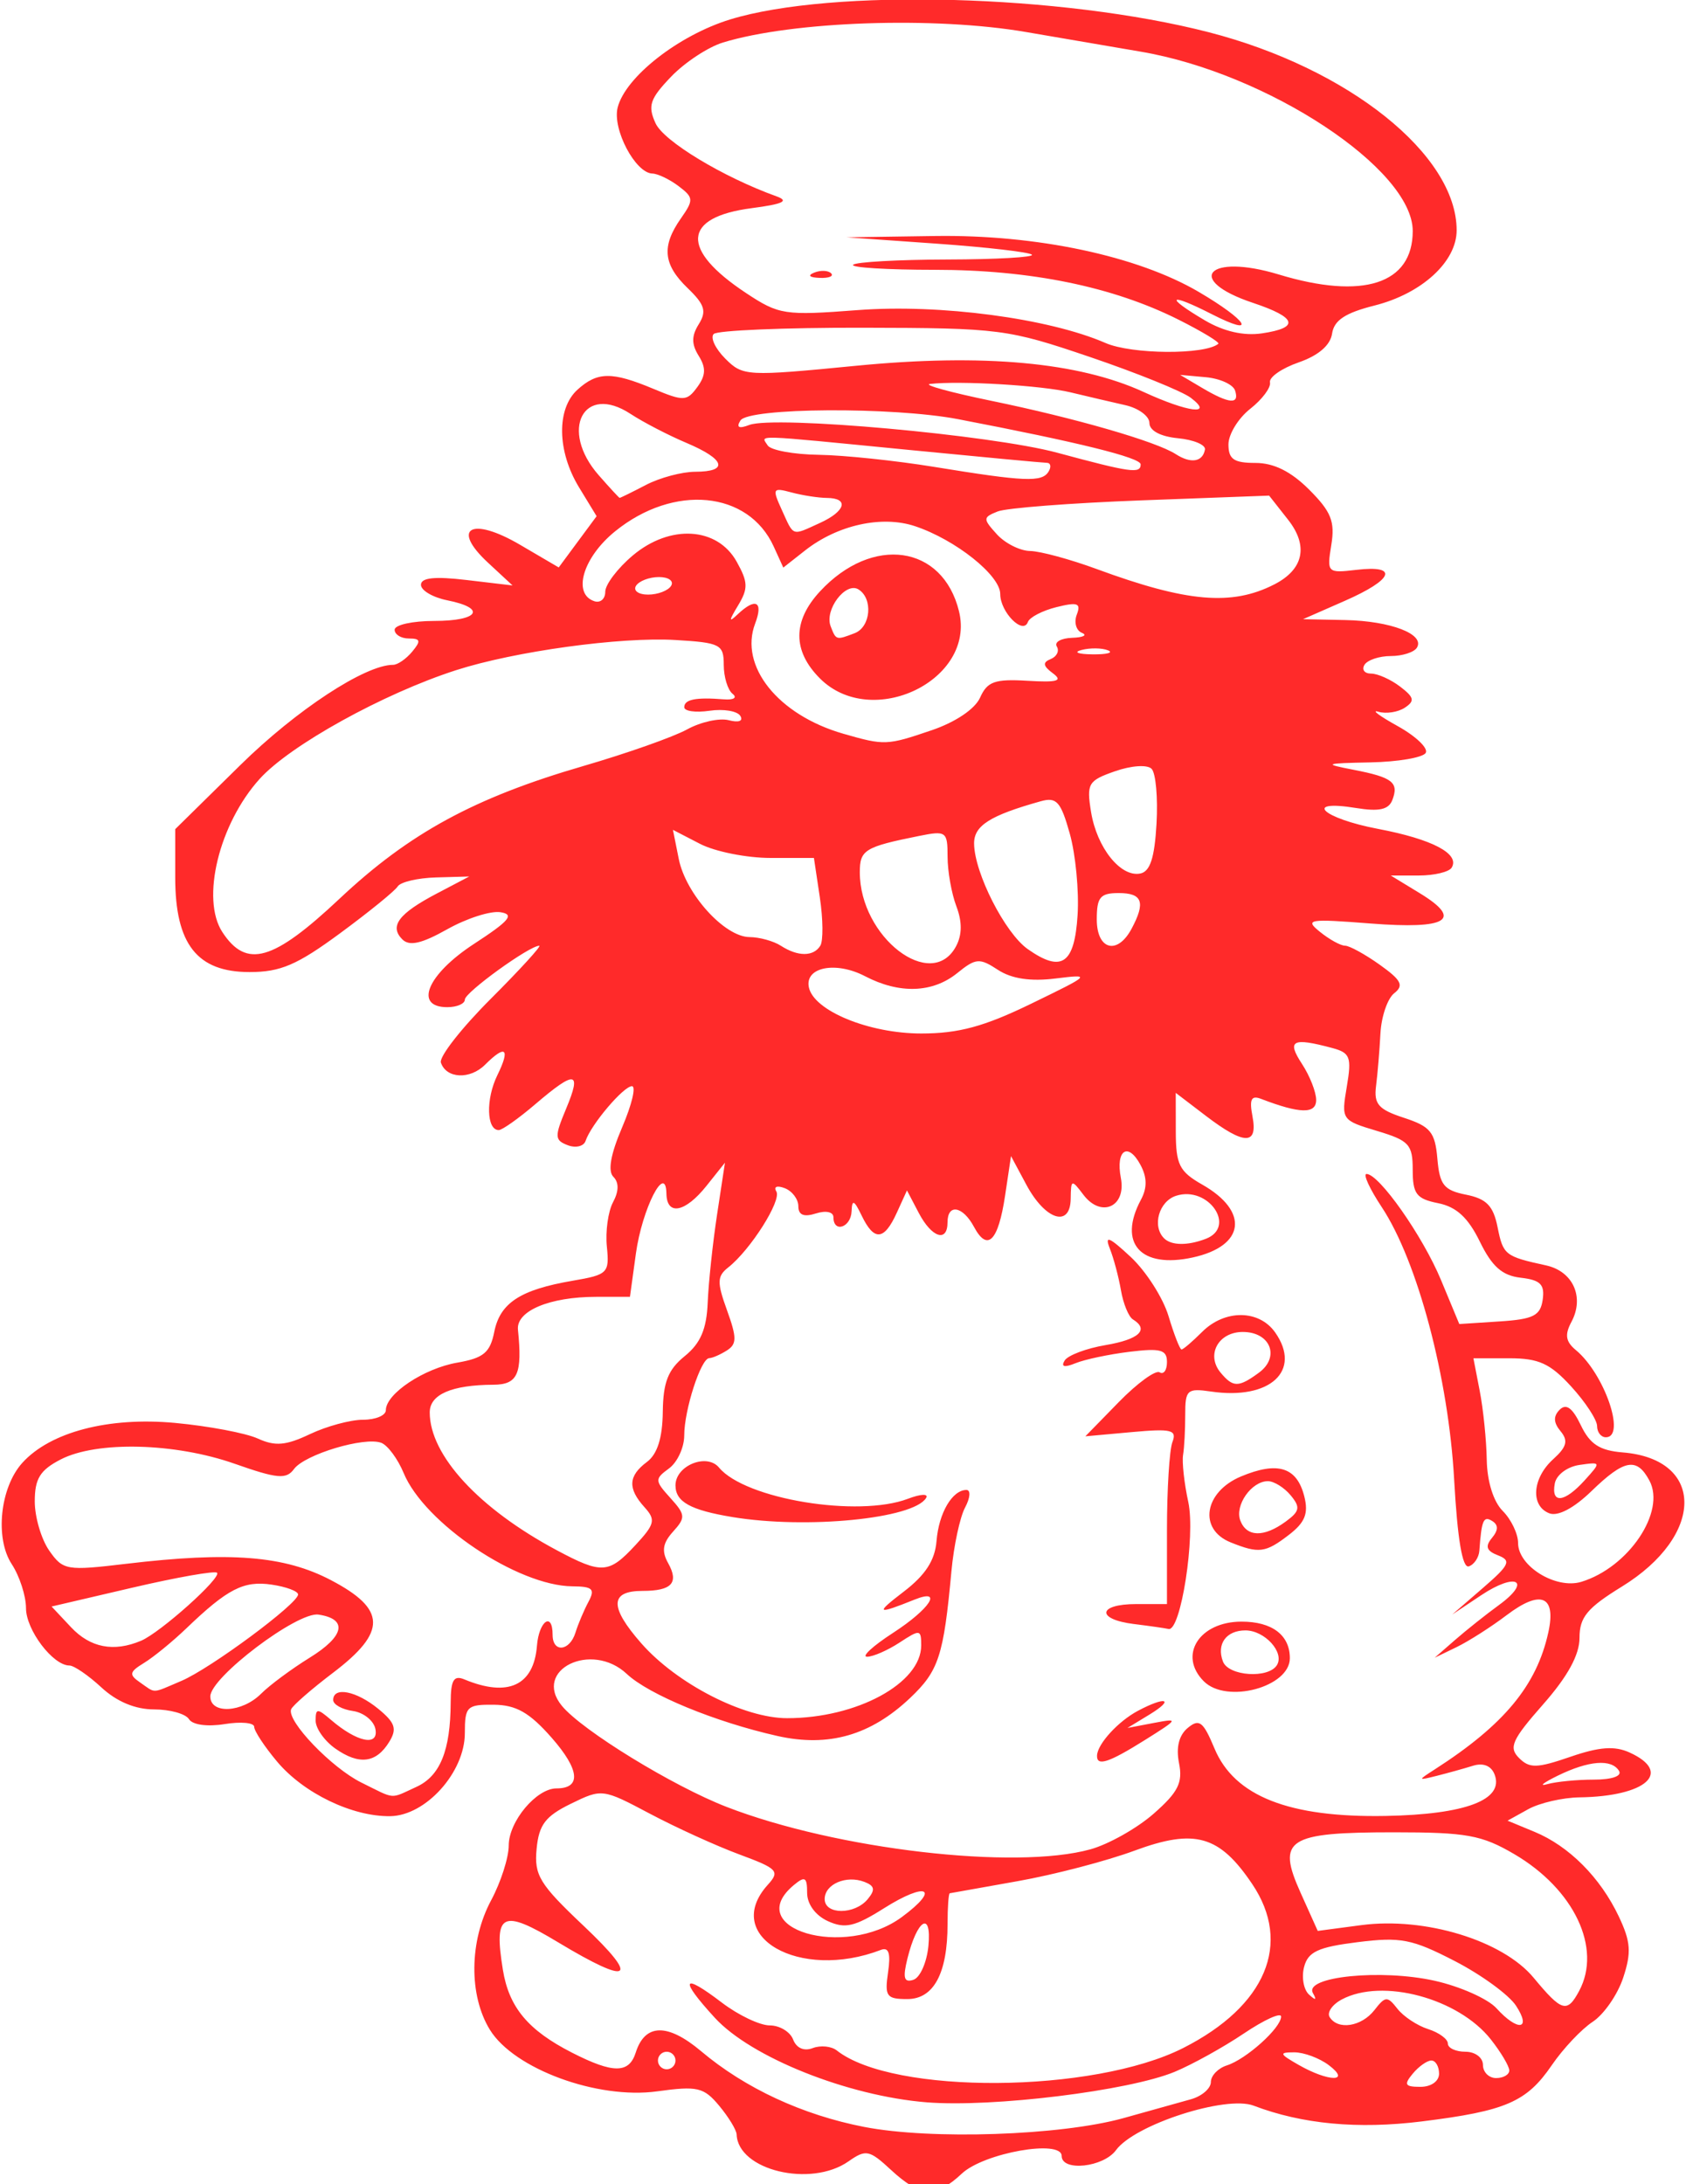 <?xml version="1.0" encoding="UTF-8" standalone="no"?>
<!-- Created with Inkscape (http://www.inkscape.org/) -->

<svg
   xmlns:dc="http://purl.org/dc/elements/1.1/"
   xmlns:cc="http://creativecommons.org/ns#"
   xmlns:rdf="http://www.w3.org/1999/02/22-rdf-syntax-ns#"
   xmlns:svg="http://www.w3.org/2000/svg"
   xmlns="http://www.w3.org/2000/svg"
   xmlns:sodipodi="http://sodipodi.sourceforge.net/DTD/sodipodi-0.dtd"
   xmlns:inkscape="http://www.inkscape.org/namespaces/inkscape"
   width="210mm"
   height="272mm"
   viewBox="0 0 210 272"
   version="1.1"
   id="svg4710"
   inkscape:version="0.92.3 (2405546, 2018-03-11)"
   sodipodi:docname="txupon_i.svg">
  <defs
     id="defs4704" />
  <sodipodi:namedview
     id="base"
     pagecolor="#ffffff"
     bordercolor="#666666"
     borderopacity="1.0"
     inkscape:pageopacity="0.0"
     inkscape:pageshadow="2"
     inkscape:zoom="0.49497475"
     inkscape:cx="-371.50376"
     inkscape:cy="275.28286"
     inkscape:document-units="mm"
     inkscape:current-layer="layer1"
     showgrid="false"
     inkscape:window-width="1920"
     inkscape:window-height="1015"
     inkscape:window-x="0"
     inkscape:window-y="0"
     inkscape:window-maximized="1" />
  <g
     inkscape:label="Capa 1"
     inkscape:groupmode="layer"
     id="layer1"
     transform="translate(0,-25)">
    <path
       style="fill:#ff2a2a;stroke-width:1.093"
       d="m 111.008,295.266 c -2.733,-2.532 -3.146,-2.617 -5.322,-1.093 -4.704,3.295 -13.773,1.113 -13.935,-3.353 -0.02,-0.554 -0.998,-2.161 -2.173,-3.571 -1.921,-2.306 -2.701,-2.487 -7.732,-1.795 -7.444,1.024 -17.825,-2.797 -20.825,-7.666 -2.641,-4.286 -2.576,-11.039 0.157,-16.137 1.203,-2.244 2.186,-5.311 2.186,-6.816 0,-2.992 3.445,-7.11 5.948,-7.11 3.124,0 2.9,-2.328 -0.608,-6.318 -2.748,-3.127 -4.411,-4.075 -7.19,-4.102 -3.361,-0.033 -3.616,0.216 -3.616,3.536 0,4.871 -4.86,10.28 -9.292,10.343 -4.719,0.067 -10.771,-2.848 -14.081,-6.782 -1.575,-1.872 -2.864,-3.827 -2.864,-4.344 0,-0.517 -1.659,-0.671 -3.687,-0.342 -2.159,0.35 -3.998,0.095 -4.437,-0.615 -0.413,-0.668 -2.371,-1.214 -4.352,-1.214 -2.327,0 -4.646,-0.967 -6.551,-2.733 -1.622,-1.503 -3.416,-2.733 -3.986,-2.733 -2.054,0 -5.41,-4.431 -5.41,-7.144 0,-1.524 -0.801,-3.994 -1.779,-5.487 -2.113,-3.226 -1.452,-9.546 1.32,-12.608 3.48,-3.846 10.739,-5.744 19.018,-4.975 4.175,0.388 8.816,1.264 10.313,1.946 2.166,0.987 3.492,0.875 6.495,-0.55 2.075,-0.985 5.051,-1.79 6.614,-1.79 1.563,0 2.841,-0.536 2.841,-1.191 0,-2.045 4.742,-5.202 8.897,-5.922 3.277,-0.568 4.089,-1.244 4.607,-3.835 0.721,-3.605 3.248,-5.251 9.777,-6.367 4.366,-0.747 4.578,-0.958 4.247,-4.238 -0.192,-1.899 0.154,-4.392 0.769,-5.54 0.736,-1.375 0.749,-2.456 0.037,-3.168 -0.712,-0.712 -0.335,-2.82 1.106,-6.18 1.202,-2.805 1.747,-5.1 1.211,-5.1 -1.047,0 -5.094,4.774 -5.773,6.811 -0.226,0.679 -1.227,0.922 -2.223,0.54 -1.644,-0.631 -1.662,-1.055 -0.193,-4.569 1.958,-4.685 1.14,-4.803 -3.835,-0.55 -2.082,1.779 -4.136,3.235 -4.566,3.235 -1.527,0 -1.626,-3.872 -0.174,-6.833 1.644,-3.352 1.037,-3.874 -1.525,-1.312 -1.882,1.882 -4.84,1.743 -5.506,-0.26 -0.238,-0.714 2.55,-4.281 6.195,-7.926 3.645,-3.645 6.371,-6.628 6.057,-6.628 -1.232,0 -9.269,5.813 -9.269,6.704 0,0.521 -0.984,0.948 -2.186,0.948 -4.218,0 -2.49,-4.089 3.33,-7.883 4.429,-2.887 5.077,-3.665 3.288,-3.944 -1.226,-0.192 -4.205,0.763 -6.621,2.121 -3.201,1.799 -4.72,2.142 -5.598,1.263 -1.645,-1.645 -0.462,-3.215 4.305,-5.718 l 4.029,-2.115 -4.146,0.118 c -2.28,0.065 -4.425,0.57 -4.767,1.123 -0.342,0.553 -3.573,3.178 -7.18,5.834 -5.366,3.95 -7.417,4.828 -11.278,4.828 -6.524,0 -9.251,-3.473 -9.251,-11.779 v -6.019 l 8.107,-7.976 c 6.975,-6.863 15.547,-12.488 19.03,-12.488 0.561,0 1.632,-0.738 2.38,-1.64 1.115,-1.343 1.04,-1.64 -0.413,-1.64 -0.976,0 -1.774,-0.492 -1.774,-1.093 0,-0.601 2.214,-1.093 4.919,-1.093 5.575,0 6.584,-1.58 1.64,-2.569 -1.804,-0.361 -3.28,-1.229 -3.28,-1.929 0,-0.892 1.707,-1.071 5.703,-0.597 l 5.703,0.675 -3.06,-2.838 c -4.658,-4.32 -2.058,-5.776 3.987,-2.233 l 4.825,2.827 2.36,-3.191 2.36,-3.191 -2.188,-3.589 c -2.738,-4.49 -2.824,-9.788 -0.197,-12.165 2.484,-2.248 4.286,-2.269 9.455,-0.109 3.769,1.575 4.172,1.559 5.472,-0.219 1.06,-1.449 1.102,-2.401 0.175,-3.886 -0.91,-1.457 -0.908,-2.48 0.005,-3.942 1.006,-1.611 0.752,-2.438 -1.377,-4.488 -3.054,-2.939 -3.279,-5.214 -0.859,-8.67 1.626,-2.321 1.606,-2.611 -0.273,-4.035 -1.114,-0.844 -2.583,-1.55 -3.266,-1.569 -2.123,-0.059 -5.003,-5.526 -4.328,-8.215 0.957,-3.812 7.596,-9.011 14.025,-10.981 12.669,-3.882 41.331,-3.113 59.616,1.6 17.389,4.482 30.862,15.248 30.862,24.661 0,3.916 -4.339,7.888 -10.237,9.373 -3.645,0.918 -5.034,1.838 -5.28,3.499 -0.215,1.45 -1.699,2.727 -4.161,3.581 -2.104,0.73 -3.713,1.85 -3.574,2.489 0.139,0.639 -0.968,2.121 -2.46,3.294 -1.492,1.173 -2.712,3.169 -2.712,4.436 0,1.842 0.672,2.302 3.364,2.302 2.291,0 4.426,1.062 6.694,3.33 2.736,2.736 3.228,3.962 2.755,6.874 -0.564,3.476 -0.504,3.535 3.145,3.109 5.293,-0.618 4.6,1.2 -1.473,3.866 l -5.193,2.28 5.265,0.109 c 5.675,0.117 9.948,1.768 8.913,3.443 -0.353,0.571 -1.814,1.038 -3.246,1.038 -1.432,0 -2.908,0.492 -3.28,1.093 -0.372,0.601 -0.002,1.093 0.82,1.093 0.822,0 2.45,0.729 3.617,1.619 1.759,1.342 1.859,1.792 0.581,2.632 -0.847,0.557 -2.323,0.783 -3.28,0.503 -0.956,-0.28 0.122,0.523 2.397,1.786 2.275,1.263 3.845,2.767 3.488,3.344 -0.356,0.577 -3.447,1.105 -6.869,1.174 -5.785,0.117 -5.933,0.182 -2.11,0.923 4.849,0.94 5.665,1.577 4.826,3.764 -0.459,1.197 -1.651,1.461 -4.508,0.997 -6.707,-1.088 -4.217,1.279 2.734,2.6 6.771,1.287 10.223,3.109 9.158,4.833 -0.329,0.533 -2.169,0.971 -4.087,0.973 l -3.488,0.003 3.607,2.199 c 5.434,3.313 3.46,4.523 -6.154,3.772 -7.727,-0.604 -8.218,-0.521 -6.262,1.056 1.167,0.941 2.567,1.711 3.111,1.711 0.544,0 2.484,1.065 4.312,2.366 2.706,1.927 3.042,2.587 1.809,3.553 -0.833,0.653 -1.604,2.908 -1.715,5.013 -0.11,2.104 -0.356,5.047 -0.547,6.54 -0.288,2.257 0.297,2.924 3.48,3.963 3.295,1.076 3.872,1.782 4.158,5.087 0.283,3.274 0.809,3.933 3.576,4.487 2.544,0.509 3.39,1.381 3.923,4.045 0.693,3.464 0.92,3.643 6.035,4.759 3.365,0.735 4.812,3.956 3.163,7.038 -0.856,1.6 -0.721,2.453 0.558,3.515 3.557,2.952 6.273,10.853 3.731,10.853 -0.601,0 -1.093,-0.628 -1.093,-1.396 0,-0.768 -1.448,-2.982 -3.218,-4.919 -2.624,-2.873 -4.045,-3.523 -7.702,-3.523 h -4.484 l 0.793,4.099 c 0.436,2.255 0.827,6.102 0.869,8.55 0.046,2.696 0.83,5.205 1.989,6.364 1.052,1.053 1.913,2.851 1.913,3.997 0,2.893 4.719,5.789 7.872,4.832 5.884,-1.786 10.561,-8.734 8.487,-12.608 -1.572,-2.938 -3.125,-2.657 -7.217,1.309 -2.189,2.122 -4.184,3.174 -5.245,2.767 -2.38,-0.913 -2.138,-4.373 0.471,-6.735 1.701,-1.539 1.904,-2.311 0.921,-3.495 -0.886,-1.067 -0.918,-1.864 -0.107,-2.675 0.81,-0.81 1.595,-0.235 2.633,1.931 1.136,2.369 2.347,3.156 5.22,3.389 10.281,0.834 10.223,10.354 -0.102,16.707 -4.33,2.665 -5.282,3.814 -5.282,6.386 0,2.12 -1.468,4.804 -4.532,8.284 -3.883,4.412 -4.313,5.367 -3.002,6.678 1.311,1.311 2.226,1.289 6.398,-0.148 3.617,-1.246 5.512,-1.384 7.375,-0.535 5.418,2.469 2.066,5.469 -6.239,5.586 -2.104,0.029 -4.982,0.694 -6.394,1.478 l -2.567,1.424 3.359,1.391 c 4.301,1.781 8.192,5.687 10.49,10.53 1.496,3.153 1.593,4.49 0.551,7.644 -0.694,2.103 -2.403,4.571 -3.798,5.485 -1.395,0.914 -3.688,3.346 -5.095,5.405 -3.134,4.583 -5.718,5.701 -16.186,7.002 -7.967,0.99 -14.9,0.339 -20.95,-1.964 -3.45,-1.314 -14.825,2.36 -17.139,5.536 -1.565,2.148 -6.771,2.706 -6.771,0.725 0,-2.099 -9.684,-0.385 -12.437,2.202 -3.209,3.015 -5.175,2.918 -8.791,-0.433 z m 28.88,-6.466 c 3.307,-0.916 7.119,-1.982 8.472,-2.367 1.353,-0.386 2.46,-1.349 2.46,-2.14 0,-0.791 0.897,-1.723 1.994,-2.071 2.412,-0.766 6.752,-4.673 6.752,-6.079 0,-0.558 -2.091,0.392 -4.646,2.11 -2.555,1.718 -6.426,3.863 -8.602,4.767 -5.7,2.367 -22.701,4.458 -30.9,3.8 -9.824,-0.789 -21.861,-5.593 -26.388,-10.532 -4.461,-4.868 -4.087,-5.674 0.876,-1.889 2.05,1.564 4.736,2.843 5.967,2.843 1.232,0 2.542,0.789 2.912,1.753 0.413,1.075 1.357,1.491 2.442,1.074 0.973,-0.373 2.322,-0.243 2.997,0.291 7.016,5.54 31.977,5.363 43.156,-0.306 10.3,-5.223 13.577,-13.009 8.591,-20.415 -4.087,-6.071 -7.147,-6.94 -14.657,-4.162 -3.49,1.291 -10.036,3 -14.545,3.799 -4.509,0.799 -8.322,1.478 -8.472,1.51 -0.15,0.032 -0.273,1.748 -0.273,3.813 0,6.154 -1.719,9.363 -5.016,9.363 -2.592,0 -2.835,-0.337 -2.396,-3.327 0.348,-2.371 0.092,-3.174 -0.891,-2.797 -10.169,3.902 -19.888,-1.7 -14.081,-8.117 1.528,-1.688 1.233,-2.001 -3.553,-3.773 -2.87,-1.063 -7.888,-3.347 -11.149,-5.076 -5.882,-3.118 -5.963,-3.128 -9.839,-1.232 -3.174,1.552 -3.975,2.609 -4.262,5.621 -0.314,3.283 0.357,4.382 5.839,9.565 7.116,6.73 5.909,7.528 -3.142,2.078 -7.012,-4.222 -8.053,-3.707 -6.897,3.415 0.758,4.674 3.138,7.525 8.611,10.318 5.129,2.618 7.103,2.614 7.937,-0.015 1.152,-3.628 3.966,-3.684 8.147,-0.163 5.476,4.613 12.63,7.934 20.308,9.426 8.328,1.619 24.449,1.077 32.249,-1.085 z m 39.355,-5.547 c 0,-0.902 -0.432,-1.64 -0.959,-1.64 -0.528,0 -1.572,0.738 -2.32,1.64 -1.137,1.37 -0.979,1.64 0.959,1.64 1.334,0 2.32,-0.697 2.32,-1.64 z m -13.729,-1.058 c -1.167,-0.883 -3.106,-1.603 -4.308,-1.601 -1.933,0.003 -1.869,0.185 0.547,1.566 3.742,2.139 6.579,2.165 3.762,0.035 z m 22.475,0.659 c 0,-0.52 -1.029,-2.254 -2.287,-3.854 -4.049,-5.148 -13.53,-7.69 -18.586,-4.984 -1.18,0.631 -1.856,1.615 -1.503,2.186 1.027,1.662 3.971,1.201 5.585,-0.875 1.358,-1.747 1.606,-1.76 2.858,-0.159 0.754,0.965 2.476,2.105 3.826,2.533 1.351,0.429 2.455,1.238 2.455,1.799 0,0.561 0.984,1.02 2.186,1.02 1.215,0 2.186,0.729 2.186,1.64 0,0.902 0.738,1.64 1.64,1.64 0.902,0 1.64,-0.426 1.64,-0.946 z M 84.135,281.614 c 0,-0.601 -0.492,-1.093 -1.093,-1.093 -0.601,0 -1.093,0.492 -1.093,1.093 0,0.601 0.492,1.093 1.093,1.093 0.601,0 1.093,-0.492 1.093,-1.093 z m 104.688,-6.832 c -0.89,-1.353 -4.327,-3.856 -7.637,-5.563 -5.318,-2.742 -6.725,-3.015 -12.082,-2.346 -4.926,0.615 -6.177,1.194 -6.672,3.085 -0.335,1.28 -0.061,2.828 0.609,3.439 0.846,0.772 0.995,0.716 0.49,-0.184 -1.151,-2.049 8.505,-3.023 15.175,-1.53 3.166,0.708 6.625,2.249 7.688,3.424 2.654,2.932 4.416,2.697 2.429,-0.324 z m 7.872,-1.841 c 2.851,-5.327 -0.629,-12.66 -8.078,-17.026 -4.067,-2.384 -5.939,-2.723 -15.001,-2.723 -13.275,0 -14.617,0.867 -11.631,7.507 l 2.147,4.774 5.415,-0.718 c 7.929,-1.052 17.622,1.904 21.472,6.547 3.525,4.251 4.178,4.44 5.677,1.64 z m -81.054,-5.622 c 0.414,-4.412 -1.404,-3.304 -2.615,1.593 -0.6,2.429 -0.431,3.035 0.743,2.649 0.836,-0.275 1.679,-2.184 1.872,-4.242 z m -3.311,-3.574 c 4.872,-3.595 3.107,-4.459 -2.228,-1.091 -3.641,2.298 -4.848,2.575 -6.986,1.601 -1.547,-0.705 -2.584,-2.118 -2.584,-3.521 0,-1.959 -0.269,-2.12 -1.64,-0.983 -6.568,5.451 6.285,9.271 13.438,3.994 z m -4.252,-2.226 c 0.968,-1.166 0.873,-1.659 -0.413,-2.152 -2.273,-0.872 -4.947,0.286 -4.947,2.141 0,1.966 3.731,1.974 5.36,0.012 z m 27.739,-6.206 c 2.271,-0.631 5.819,-2.63 7.883,-4.443 3.048,-2.676 3.641,-3.858 3.155,-6.287 -0.391,-1.955 -0.016,-3.475 1.083,-4.387 1.436,-1.192 1.924,-0.817 3.337,2.566 2.481,5.937 9.288,8.617 21.318,8.393 9.975,-0.186 14.775,-2.011 13.568,-5.158 -0.418,-1.089 -1.413,-1.492 -2.698,-1.091 -1.12,0.349 -3.143,0.911 -4.495,1.25 -2.409,0.602 -2.414,0.586 -0.227,-0.82 8.603,-5.53 12.66,-10.431 14.113,-17.047 1.001,-4.557 -0.942,-5.36 -5.187,-2.143 -1.928,1.461 -4.736,3.253 -6.239,3.982 l -2.733,1.325 2.544,-2.219 c 1.399,-1.22 3.858,-3.176 5.464,-4.345 4.148,-3.022 2.153,-4.132 -2.206,-1.227 l -3.616,2.41 3.826,-3.31 c 3.317,-2.869 3.568,-3.409 1.885,-4.058 -1.445,-0.557 -1.641,-1.11 -0.767,-2.163 0.815,-0.982 0.824,-1.631 0.028,-2.123 -1.077,-0.665 -1.317,-0.106 -1.591,3.704 -0.061,0.853 -0.653,1.731 -1.314,1.951 -0.798,0.266 -1.414,-3.388 -1.828,-10.842 -0.704,-12.654 -4.565,-27.171 -9.015,-33.896 -1.504,-2.272 -2.358,-4.131 -1.898,-4.131 1.573,5e-5 6.999,7.723 9.278,13.208 l 2.278,5.482 5.025,-0.326 c 4.206,-0.273 5.08,-0.714 5.364,-2.707 0.27,-1.898 -0.283,-2.452 -2.733,-2.733 -2.31,-0.265 -3.575,-1.382 -5.099,-4.502 -1.459,-2.988 -2.914,-4.327 -5.193,-4.783 -2.705,-0.541 -3.166,-1.145 -3.166,-4.15 0,-3.167 -0.444,-3.649 -4.457,-4.852 -4.4,-1.318 -4.448,-1.389 -3.755,-5.493 0.626,-3.708 0.428,-4.231 -1.829,-4.835 -4.959,-1.328 -5.674,-0.949 -3.75,1.987 0.971,1.482 1.766,3.503 1.766,4.491 0,1.762 -2.018,1.721 -6.865,-0.139 -1.222,-0.469 -1.475,0.048 -1.067,2.182 0.69,3.61 -1.012,3.59 -5.806,-0.066 l -3.753,-2.863 0.007,4.776 c 0.007,4.164 0.429,5.016 3.299,6.649 5.874,3.343 5.319,7.645 -1.17,9.07 -6.506,1.429 -9.375,-1.76 -6.47,-7.189 0.788,-1.472 0.771,-2.788 -0.055,-4.332 -1.555,-2.905 -3.114,-1.866 -2.445,1.631 0.686,3.589 -2.459,4.999 -4.662,2.09 -1.485,-1.961 -1.554,-1.939 -1.587,0.49 -0.05,3.645 -3.16,2.665 -5.52,-1.739 l -1.914,-3.572 -0.737,4.913 c -0.854,5.696 -2.192,7.044 -3.874,3.902 -1.39,-2.598 -3.296,-2.931 -3.296,-0.577 0,2.564 -1.966,1.926 -3.584,-1.162 l -1.468,-2.802 -1.277,2.802 c -1.572,3.451 -2.816,3.548 -4.362,0.342 -0.944,-1.958 -1.201,-2.07 -1.26,-0.547 -0.078,2.023 -2.26,2.743 -2.26,0.746 0,-0.669 -0.932,-0.871 -2.186,-0.473 -1.505,0.478 -2.186,0.196 -2.186,-0.903 0,-0.878 -0.763,-1.889 -1.697,-2.248 -0.952,-0.365 -1.41,-0.187 -1.043,0.406 0.687,1.111 -3.217,7.28 -5.989,9.463 -1.396,1.1 -1.418,1.845 -0.154,5.34 1.234,3.412 1.231,4.212 -0.017,5.003 -0.817,0.518 -1.807,0.949 -2.199,0.958 -1.036,0.024 -3.113,6.446 -3.113,9.625 0,1.497 -0.854,3.347 -1.899,4.111 -1.794,1.312 -1.785,1.514 0.169,3.673 1.894,2.093 1.922,2.446 0.336,4.199 -1.288,1.423 -1.446,2.425 -0.616,3.908 1.381,2.468 0.463,3.47 -3.181,3.47 -4.089,0 -4.138,1.994 -0.158,6.527 4.425,5.04 12.772,9.325 18.164,9.325 8.679,0 16.7,-4.353 16.7,-9.062 0,-2.004 -0.15,-2.023 -2.695,-0.356 -1.482,0.971 -3.302,1.766 -4.045,1.766 -0.743,0 0.716,-1.34 3.241,-2.977 4.594,-2.979 6.282,-5.588 2.679,-4.141 -4.751,1.908 -4.954,1.763 -1.369,-0.978 2.716,-2.076 3.904,-3.907 4.099,-6.32 0.283,-3.491 1.963,-6.355 3.728,-6.355 0.549,0 0.471,0.984 -0.172,2.187 -0.644,1.203 -1.408,4.769 -1.7,7.926 -0.974,10.559 -1.579,12.416 -5.144,15.791 -4.922,4.66 -10.159,6.163 -16.516,4.738 -7.736,-1.734 -16.025,-5.146 -18.774,-7.728 -4.394,-4.128 -11.768,-0.513 -8.09,3.966 2.518,3.067 13.833,10.007 20.548,12.603 13.677,5.287 35.91,7.876 45.284,5.273 z m 0.825,-11.686 c 0.061,-1.446 2.627,-4.251 5.086,-5.561 3.488,-1.858 4.643,-1.481 1.438,0.469 l -2.733,1.663 3.28,-0.624 c 3.148,-0.599 3.104,-0.514 -1.093,2.118 -4.539,2.846 -6.037,3.331 -5.978,1.934 z m 13.302,-9.238 c -3.232,-3.232 -0.576,-7.434 4.701,-7.434 3.801,0 6.013,1.674 6.013,4.553 0,3.598 -7.878,5.717 -10.713,2.881 z m 9.103,-2.016 c 0.976,-1.579 -1.516,-4.325 -3.925,-4.325 -2.395,0 -3.627,1.71 -2.795,3.879 0.699,1.822 5.666,2.152 6.72,0.446 z m -17.794,-5.116 c -4.756,-0.59 -4.547,-2.489 0.273,-2.489 h 3.826 v -9.203 c 0,-5.062 0.305,-9.997 0.678,-10.969 0.585,-1.525 -0.107,-1.695 -5.083,-1.242 l -5.76,0.523 4.167,-4.268 c 2.292,-2.347 4.579,-4.013 5.083,-3.702 0.504,0.311 0.916,-0.265 0.916,-1.281 0,-1.533 -0.79,-1.75 -4.646,-1.278 -2.555,0.312 -5.588,0.952 -6.738,1.421 -1.398,0.57 -1.85,0.46 -1.361,-0.331 0.402,-0.651 2.697,-1.516 5.099,-1.922 4.18,-0.706 5.471,-1.921 3.4,-3.201 -0.532,-0.329 -1.2,-1.957 -1.485,-3.617 -0.285,-1.661 -0.909,-4.004 -1.388,-5.206 -0.676,-1.698 -0.094,-1.464 2.603,1.048 1.91,1.779 4.031,5.099 4.714,7.379 0.683,2.28 1.41,4.145 1.615,4.145 0.205,0 1.357,-0.984 2.56,-2.186 2.828,-2.828 7.103,-2.794 9.109,0.071 3.34,4.768 -0.641,8.431 -7.99,7.352 -2.975,-0.437 -3.224,-0.213 -3.219,2.884 0.003,1.847 -0.116,4.096 -0.266,4.997 -0.15,0.902 0.14,3.542 0.645,5.866 0.922,4.245 -0.933,16.183 -2.458,15.823 -0.408,-0.096 -2.34,-0.373 -4.294,-0.616 z m 15.547,-31.3 c 2.674,-1.955 1.442,-5.077 -2.004,-5.077 -3.044,0 -4.604,2.848 -2.769,5.058 1.555,1.873 2.234,1.876 4.773,0.02 z m -3.522,21.125 c -4.045,-1.626 -3.305,-6.284 1.305,-8.21 4.581,-1.914 6.96,-1.158 7.879,2.503 0.532,2.12 0.085,3.231 -1.923,4.775 -2.924,2.248 -3.732,2.352 -7.262,0.933 z m 6.856,-2.581 c 1.768,-1.293 1.861,-1.786 0.622,-3.28 -0.803,-0.967 -2.077,-1.758 -2.831,-1.758 -2.047,0 -4.161,3.017 -3.436,4.905 0.792,2.064 2.936,2.114 5.646,0.132 z M 91.241,213.934 c -5.252,-0.867 -7.106,-1.897 -7.106,-3.95 0,-2.459 3.895,-4.053 5.419,-2.217 3.263,3.932 17.319,6.252 23.542,3.886 1.6,-0.608 2.593,-0.647 2.248,-0.088 -1.596,2.582 -14.891,3.889 -24.103,2.37 z m -39.38,33.604 c 2.953,-1.346 4.248,-4.528 4.273,-10.504 0.011,-2.81 0.382,-3.434 1.71,-2.882 5.431,2.255 8.639,0.767 9.036,-4.19 0.248,-3.098 1.95,-4.291 1.95,-1.367 0,2.268 2.124,2.064 2.847,-0.273 0.326,-1.052 1.052,-2.774 1.615,-3.826 0.858,-1.605 0.537,-1.917 -1.993,-1.937 -6.815,-0.054 -18.426,-7.846 -21.019,-14.104 -0.73,-1.763 -1.984,-3.458 -2.786,-3.766 -2.079,-0.798 -9.54,1.443 -10.879,3.268 -0.957,1.305 -2.075,1.205 -7.387,-0.664 -7.433,-2.615 -17.184,-2.855 -21.672,-0.534 -2.568,1.328 -3.225,2.392 -3.225,5.223 0,1.955 0.811,4.712 1.801,6.127 1.721,2.457 2.146,2.531 9.565,1.647 12.989,-1.546 19.713,-1.012 25.517,2.029 6.919,3.624 6.988,6.439 0.285,11.525 -2.706,2.053 -5.063,4.107 -5.238,4.564 -0.558,1.457 5.048,7.3 8.761,9.13 4.327,2.133 3.477,2.066 6.837,0.535 z m -10.087,-4.769 c -1.353,-0.95 -2.46,-2.513 -2.46,-3.474 0,-1.561 0.204,-1.572 1.913,-0.104 3.237,2.78 5.952,3.345 5.534,1.152 -0.2,-1.05 -1.466,-2.066 -2.812,-2.259 -1.347,-0.192 -2.449,-0.807 -2.449,-1.367 0,-1.705 2.89,-1.138 5.618,1.101 2.101,1.724 2.356,2.486 1.37,4.099 -1.626,2.662 -3.752,2.931 -6.715,0.851 z m 156.755,3.863 c 2.256,0 3.527,-0.444 3.126,-1.093 -0.936,-1.515 -3.775,-1.288 -7.652,0.612 -1.804,0.884 -2.378,1.354 -1.277,1.044 1.101,-0.31 3.713,-0.563 5.804,-0.563 z M 32.521,235.933 c 1.074,-1.074 3.803,-3.096 6.063,-4.493 4.336,-2.68 4.767,-4.813 1.084,-5.36 -2.624,-0.389 -13.473,7.818 -13.473,10.192 0,2.237 3.963,2.025 6.326,-0.339 z m -9.921,-1.6 c 3.623,-1.54 14.527,-9.616 14.527,-10.759 0,-0.409 -1.486,-0.963 -3.302,-1.229 -3.471,-0.51 -5.477,0.519 -10.605,5.439 -1.717,1.648 -4.087,3.585 -5.266,4.306 -1.853,1.132 -1.921,1.464 -0.504,2.443 2.007,1.387 1.357,1.412 5.151,-0.2 z m -5.031,-4.996 c 2.411,-1.018 10.064,-7.868 9.463,-8.47 -0.267,-0.267 -5.014,0.57 -10.547,1.86 l -10.061,2.346 2.424,2.58 c 2.4,2.555 5.322,3.119 8.721,1.683 z m 61.568,-11.9 c 2.437,-2.628 2.564,-3.156 1.137,-4.732 -2.112,-2.334 -2.027,-3.896 0.308,-5.639 1.293,-0.966 1.932,-2.98 1.971,-6.218 0.045,-3.72 0.656,-5.274 2.733,-6.957 1.973,-1.598 2.724,-3.354 2.863,-6.689 0.104,-2.487 0.629,-7.419 1.168,-10.961 l 0.979,-6.44 -2.302,2.887 c -2.643,3.315 -4.937,3.763 -4.988,0.974 -0.071,-3.937 -3.035,1.879 -3.803,7.464 l -0.74,5.381 h -4.199 c -5.806,0 -9.989,1.758 -9.75,4.099 0.561,5.512 -0.03,6.833 -3.063,6.848 -5.203,0.026 -7.926,1.21 -7.926,3.446 0,5.341 6.139,11.998 15.835,17.171 5.6,2.988 6.471,2.931 9.776,-0.634 z m 118.245,-8.085 c 2.063,-2.279 2.057,-2.295 -0.639,-1.913 -1.518,0.215 -2.88,1.23 -3.083,2.298 -0.493,2.586 1.192,2.412 3.723,-0.385 z m -47.198,-30.068 c 3.87,-1.485 0.331,-6.64 -3.684,-5.366 -2.149,0.682 -3.031,3.779 -1.51,5.3 0.907,0.907 2.933,0.933 5.194,0.065 z m -21.753,-29.28 c 7.504,-3.645 7.554,-3.697 3.008,-3.139 -3.108,0.382 -5.45,0.026 -7.145,-1.084 -2.292,-1.502 -2.754,-1.465 -5.064,0.406 -3.066,2.483 -7.202,2.623 -11.484,0.39 -3.63,-1.893 -7.498,-1.142 -7.002,1.36 0.581,2.932 7.474,5.773 14.005,5.773 4.65,0 7.819,-0.859 13.682,-3.707 z m -9.352,-7.153 c 0.764,-1.427 0.776,-3.05 0.039,-4.991 -0.601,-1.582 -1.093,-4.359 -1.093,-6.171 0,-3.136 -0.172,-3.261 -3.553,-2.58 -6.773,1.363 -7.379,1.735 -7.379,4.524 0,8.083 8.922,14.945 11.987,9.218 z m 15.14,-3.89 c 0.189,-2.991 -0.247,-7.549 -0.969,-10.129 -1.123,-4.01 -1.648,-4.596 -3.623,-4.043 -6.335,1.772 -8.322,3.036 -8.299,5.278 0.038,3.654 3.853,11.148 6.69,13.139 4.215,2.959 5.815,1.864 6.201,-4.245 z m -91.919,-2.044 c 8.679,-8.159 16.795,-12.575 30.357,-16.518 5.411,-1.573 11.226,-3.625 12.922,-4.558 1.696,-0.934 4.033,-1.449 5.194,-1.146 1.246,0.326 1.833,0.103 1.433,-0.544 -0.373,-0.603 -2.095,-0.888 -3.828,-0.634 -1.733,0.254 -3.15,0.056 -3.15,-0.442 0,-0.971 1.442,-1.259 4.919,-0.981 1.248,0.1 1.717,-0.198 1.093,-0.694 -0.601,-0.478 -1.093,-2.099 -1.093,-3.602 0,-2.54 -0.424,-2.758 -6.013,-3.092 -6.828,-0.408 -20.027,1.408 -27.33,3.759 -9.06,2.917 -20.673,9.345 -24.463,13.54 -5.062,5.603 -7.34,14.965 -4.643,19.081 2.997,4.574 6.306,3.63 14.601,-4.168 z m 59.875,5.86 c 0.373,-0.603 0.346,-3.309 -0.06,-6.013 l -0.737,-4.916 h -5.396 c -2.968,0 -6.919,-0.787 -8.78,-1.75 l -3.384,-1.75 0.725,3.623 c 0.875,4.375 5.707,9.709 8.816,9.732 1.24,0.009 2.993,0.494 3.895,1.076 2.127,1.374 4.071,1.373 4.921,-0.003 z m 38.768,-2.111 c 1.768,-3.303 1.356,-4.445 -1.601,-4.445 -2.308,0 -2.733,0.51 -2.733,3.28 0,3.799 2.557,4.486 4.334,1.165 z m 3.107,-13.083 c 0.185,-3.237 -0.092,-6.313 -0.616,-6.837 -0.54,-0.54 -2.51,-0.408 -4.554,0.305 -3.347,1.167 -3.559,1.527 -2.984,5.069 0.721,4.44 3.665,8.136 6.111,7.672 1.243,-0.236 1.798,-1.924 2.043,-6.209 z m -28.003,-11.64 c 2.975,-1.014 5.397,-2.648 6.032,-4.071 0.891,-1.996 1.834,-2.331 5.882,-2.089 3.756,0.224 4.459,0.018 3.182,-0.932 -1.243,-0.924 -1.307,-1.354 -0.266,-1.776 0.755,-0.306 1.095,-1.007 0.755,-1.557 -0.34,-0.55 0.518,-1.039 1.906,-1.086 1.388,-0.047 1.937,-0.325 1.219,-0.617 -0.718,-0.292 -1.006,-1.311 -0.64,-2.264 0.551,-1.435 0.117,-1.597 -2.521,-0.942 -1.752,0.435 -3.357,1.267 -3.566,1.849 -0.596,1.66 -3.447,-1.222 -3.447,-3.484 0,-2.327 -5.57,-6.759 -10.609,-8.442 -4.128,-1.379 -9.657,-0.158 -13.706,3.028 l -2.704,2.127 -1.199,-2.632 c -3.154,-6.922 -12.427,-7.812 -19.739,-1.894 -4.008,3.244 -5.367,7.791 -2.604,8.712 0.752,0.251 1.366,-0.28 1.366,-1.178 0,-0.899 1.544,-2.933 3.431,-4.521 4.638,-3.903 10.517,-3.554 12.931,0.766 1.43,2.559 1.456,3.351 0.179,5.466 -1.162,1.925 -1.174,2.17 -0.053,1.107 2.244,-2.129 3.229,-1.614 2.182,1.14 -2.016,5.302 2.851,11.387 10.977,13.724 5.143,1.479 5.429,1.468 11.01,-0.434 z m -13.924,-6.455 c -3.414,-3.414 -3.412,-7.144 0.007,-10.833 6.534,-7.05 15.298,-5.796 17.32,2.479 2.096,8.575 -10.861,14.822 -17.328,8.354 z m 4.333,-5.633 c 2.007,-0.77 2.312,-4.313 0.47,-5.452 -1.591,-0.983 -4.254,2.534 -3.468,4.582 0.674,1.756 0.682,1.759 2.998,0.87 z m 31.54,2.133 c -0.74,-0.299 -2.216,-0.318 -3.28,-0.041 -1.064,0.277 -0.458,0.522 1.346,0.544 1.804,0.022 2.674,-0.205 1.934,-0.504 z m 20.725,-8.206 c 3.657,-1.871 4.28,-4.797 1.715,-8.057 l -2.361,-3.002 -15.926,0.594 c -8.759,0.327 -16.808,0.948 -17.886,1.38 -1.847,0.741 -1.853,0.905 -0.104,2.837 1.021,1.128 2.887,2.067 4.147,2.087 1.26,0.02 4.996,1.032 8.303,2.25 11.229,4.136 16.819,4.619 22.112,1.91 z m -75.132,0.177 c 0.372,-0.601 -0.308,-1.093 -1.511,-1.093 -1.203,0 -2.49,0.492 -2.862,1.093 -0.372,0.601 0.308,1.093 1.511,1.093 1.203,0 2.49,-0.492 2.862,-1.093 z m 18.533,-7.828 c 3.208,-1.462 3.665,-3.097 0.871,-3.119 -1.052,-0.008 -3.038,-0.316 -4.412,-0.684 -2.351,-0.63 -2.422,-0.5 -1.191,2.201 1.521,3.337 1.178,3.221 4.732,1.602 z M 80.457,85.392 c 1.722,-0.898 4.484,-1.636 6.138,-1.64 4.211,-0.009 3.742,-1.551 -1.093,-3.593 -2.255,-0.952 -5.39,-2.579 -6.968,-3.615 -5.852,-3.843 -8.892,2.013 -3.964,7.635 1.353,1.543 2.526,2.815 2.608,2.826 0.082,0.01 1.557,-0.715 3.28,-1.613 z M 130.596,83.746 c 0.372,-0.601 0.278,-1.099 -0.209,-1.107 -0.486,-0.007 -8.264,-0.735 -17.282,-1.617 -19.769,-1.934 -18.314,-1.888 -17.491,-0.556 0.372,0.601 3.229,1.13 6.35,1.175 3.121,0.045 9.61,0.724 14.42,1.509 11.263,1.838 13.389,1.927 14.212,0.595 z m 11.479,-0.914 c 0,-0.837 -7.771,-2.76 -22.738,-5.628 -8.117,-1.555 -26.121,-1.443 -27.118,0.169 -0.538,0.87 -0.185,1.047 1.105,0.552 3.123,-1.198 30.142,1.237 38.365,3.458 9.149,2.471 10.385,2.644 10.385,1.449 z m 8.008,-1.846 c 0.105,-0.586 -1.407,-1.22 -3.362,-1.408 -2.176,-0.21 -3.553,-0.943 -3.553,-1.892 0,-0.852 -1.353,-1.854 -3.006,-2.227 -1.653,-0.372 -4.728,-1.091 -6.832,-1.598 -3.574,-0.86 -13.788,-1.47 -17.491,-1.044 -0.902,0.104 2.542,1.051 7.652,2.104 10.492,2.163 20.515,5.061 22.957,6.638 1.876,1.212 3.356,0.979 3.635,-0.573 z m -1.759,-6.441 c -1.072,-0.814 -6.73,-3.103 -12.572,-5.087 -10.265,-3.486 -11.216,-3.609 -28.332,-3.642 -9.74,-0.019 -18.076,0.331 -18.524,0.779 -0.448,0.448 0.201,1.829 1.442,3.07 2.196,2.196 2.631,2.22 16.337,0.884 15.794,-1.539 27.697,-0.449 35.792,3.277 5.525,2.543 8.788,2.944 5.855,0.718 z m 5.51,-0.911 c -0.247,-0.752 -1.887,-1.497 -3.644,-1.656 l -3.195,-0.29 2.733,1.618 c 3.385,2.003 4.691,2.108 4.106,0.329 z m -2.085,-5.82 c 0.21,-0.175 -2.004,-1.518 -4.919,-2.984 -8.216,-4.13 -18.463,-6.228 -30.424,-6.228 -5.924,0 -10.488,-0.283 -10.143,-0.628 0.346,-0.346 5.626,-0.64 11.735,-0.655 6.109,-0.014 10.848,-0.285 10.531,-0.601 -0.316,-0.316 -5.638,-0.933 -11.826,-1.37 l -11.251,-0.794 11.03,-0.162 c 12.626,-0.186 25.168,2.473 32.82,6.958 6.149,3.604 7.389,5.715 1.631,2.777 -5.379,-2.744 -5.956,-2.234 -0.868,0.768 2.349,1.386 4.843,1.956 7.106,1.624 4.745,-0.696 4.378,-1.971 -1.091,-3.794 -8.642,-2.881 -5.64,-6.221 3.185,-3.543 10.514,3.19 16.698,1.187 16.698,-5.411 0,-7.73 -18.102,-19.661 -33.889,-22.337 -3.908,-0.662 -10.303,-1.757 -14.212,-2.433 -11.403,-1.972 -29.098,-1.367 -37.808,1.293 -1.855,0.566 -4.767,2.485 -6.471,4.264 -2.641,2.757 -2.926,3.612 -1.931,5.795 1.021,2.241 8.404,6.702 15.054,9.096 1.631,0.587 0.847,0.962 -3.082,1.477 -8.643,1.131 -8.909,5.137 -0.703,10.568 4.108,2.718 4.791,2.823 13.892,2.129 10.255,-0.782 23.817,1.017 30.889,4.097 3.268,1.424 12.383,1.486 14.047,0.096 z m -50.327,-8.865 c 0.789,-0.316 1.732,-0.277 2.095,0.086 0.363,0.363 -0.282,0.622 -1.435,0.574 -1.274,-0.052 -1.533,-0.311 -0.66,-0.66 z"
       id="path4946"
       inkscape:connector-curvature="0"
       inkscape:export-xdpi="96"
       inkscape:export-ydpi="96" />
  </g>
</svg>
